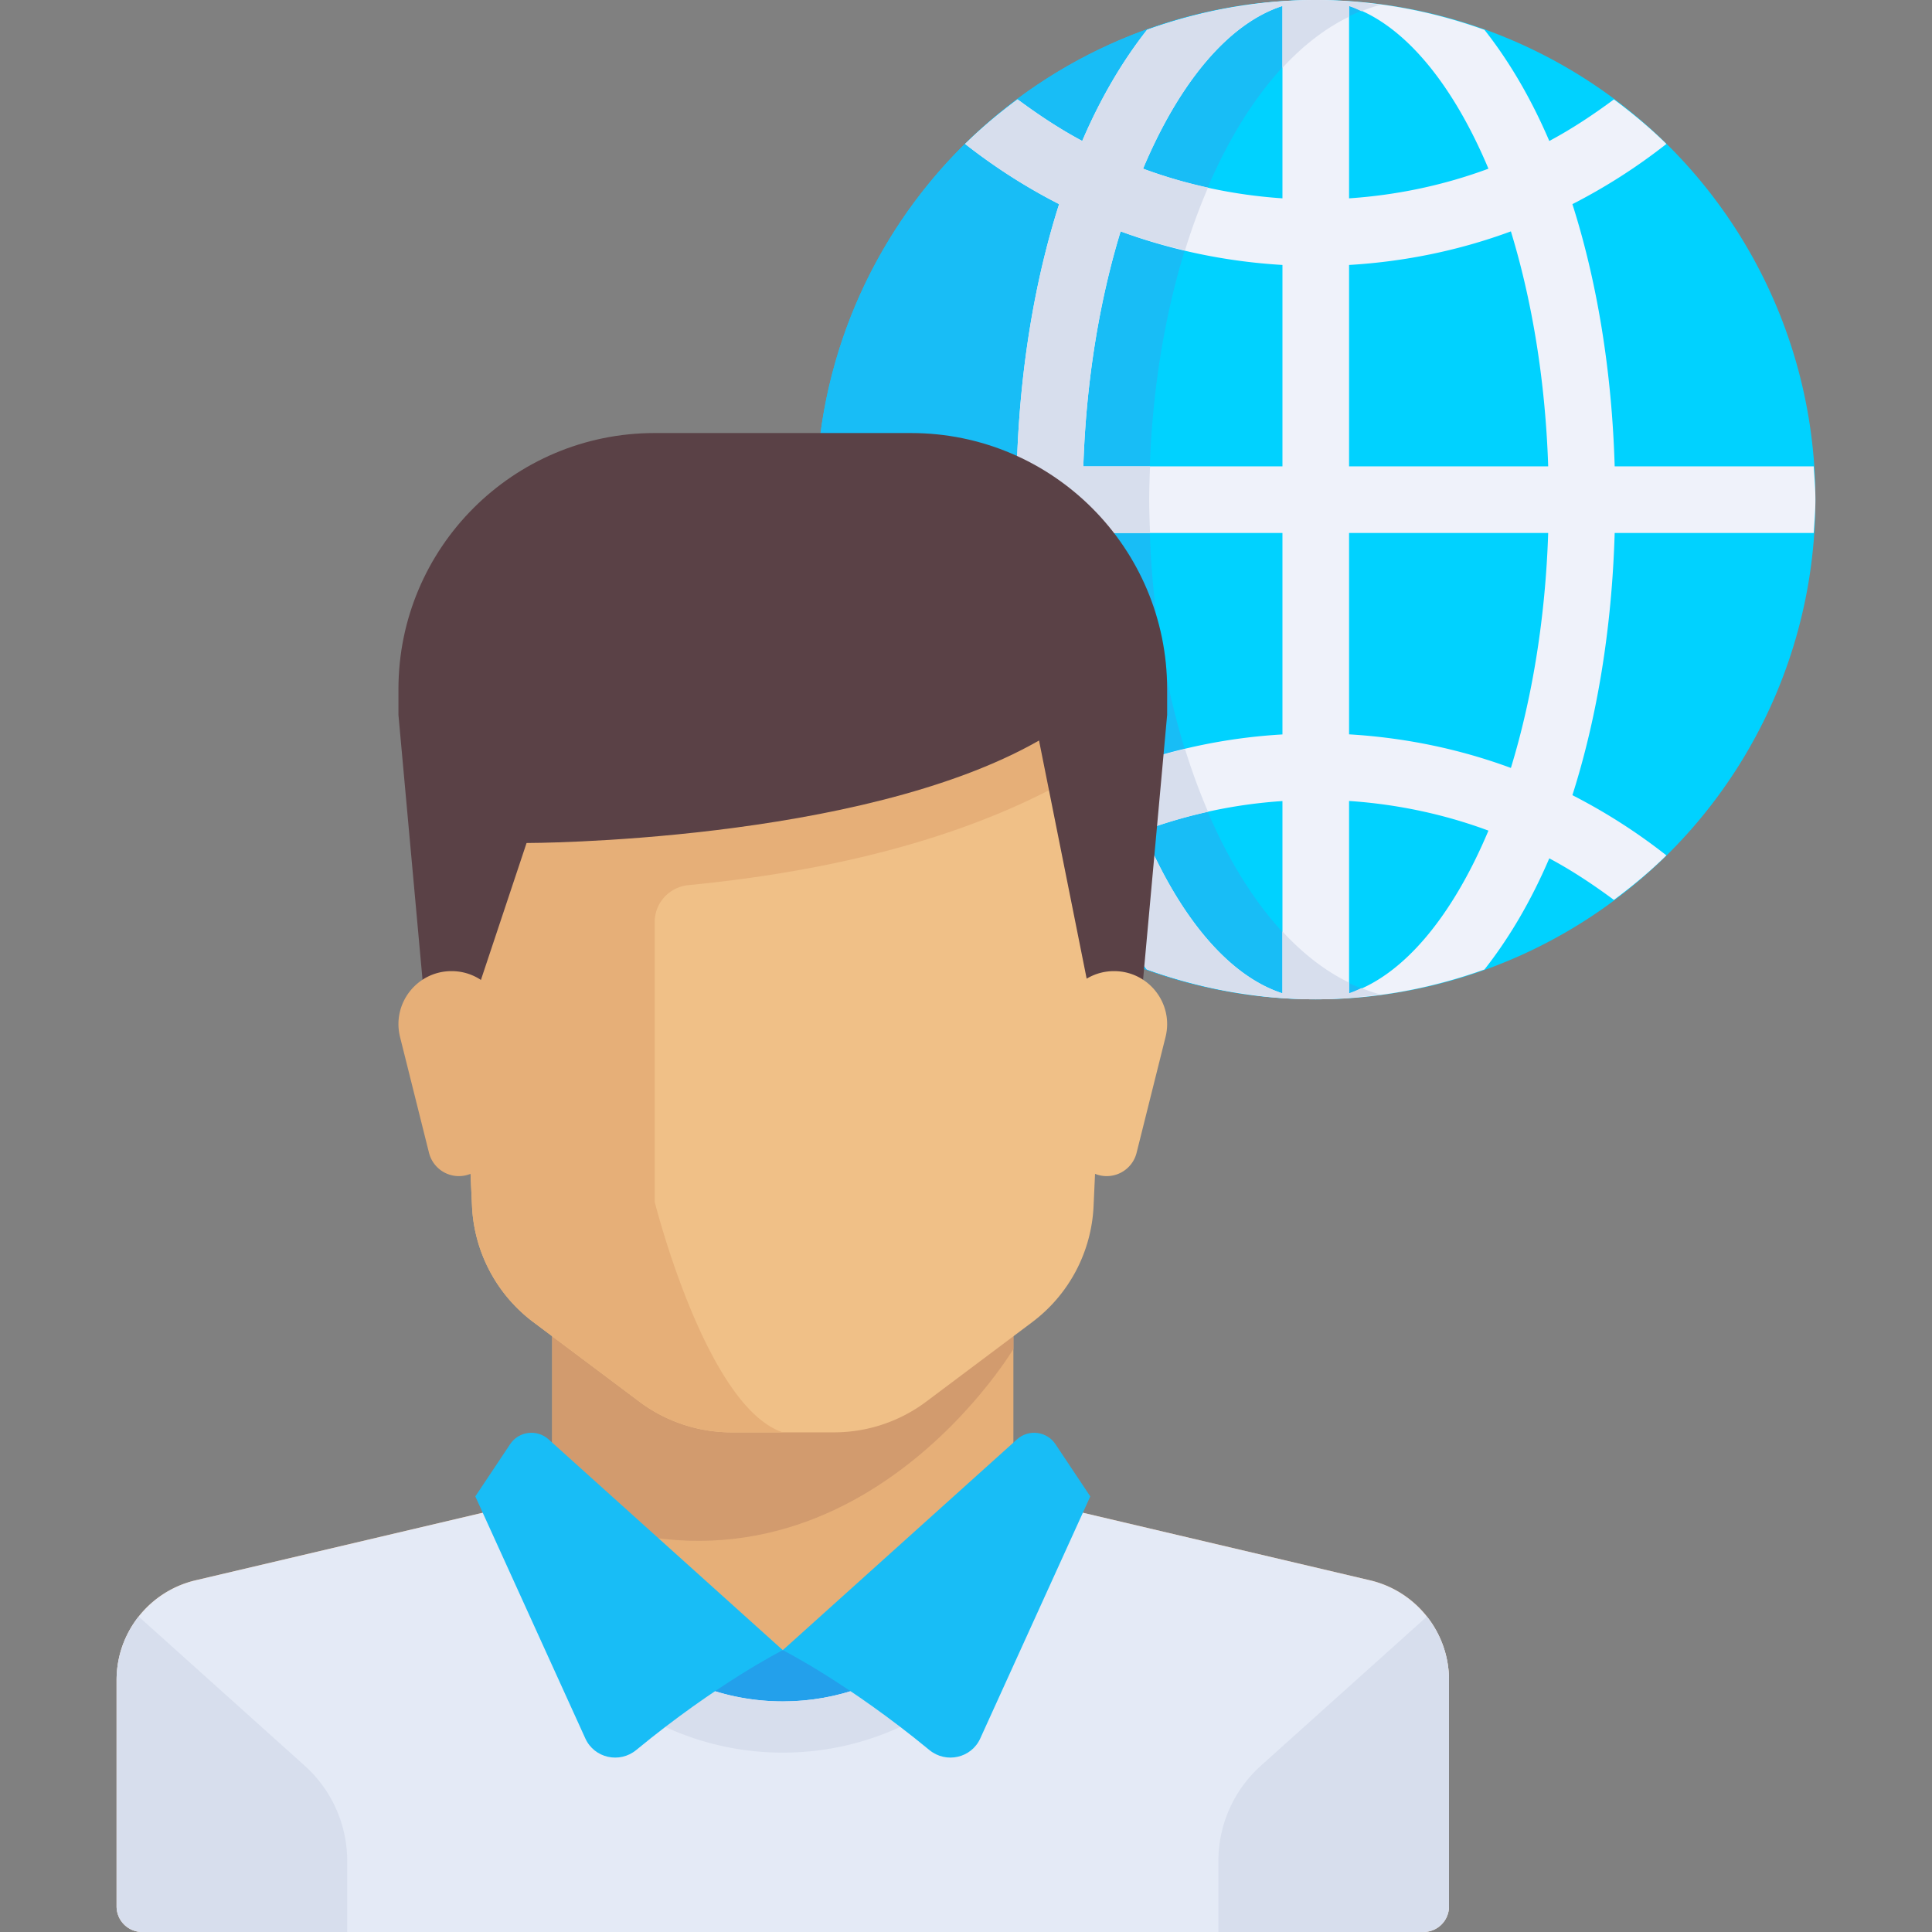 <svg xmlns="http://www.w3.org/2000/svg" viewBox="0 0 512.001 512.001"><rect x="0" y="0" width="512.001" height="512.001" fill="#808080" stroke="none"/><circle cx="348.69" cy="132.414" r="132.414" fill="#00d2ff"/><path d="M304.552 132.414c0-67.262 26.771-122.678 61.409-131.16C360.295.513 354.558 0 348.69 0c-73.13 0-132.414 59.284-132.414 132.414S275.56 264.828 348.69 264.828c5.868 0 11.605-.513 17.271-1.254-34.638-8.482-61.409-63.898-61.409-131.16z" fill="#18bdf6"/><path d="M416.705 54.099a152.677 152.677 0 0 0 24.913-15.955c-4.332-4.271-9.024-8.158-13.909-11.802-5.489 4.062-11.154 7.834-17.129 11.016-4.884-11.405-10.709-21.236-17.175-29.45C379.416 2.881 364.407 0 348.69 0s-30.725 2.881-44.712 7.906c-6.467 8.215-12.292 18.046-17.176 29.45-5.976-3.181-11.641-6.955-17.129-11.016-4.885 3.646-9.577 7.532-13.909 11.802a152.677 152.677 0 0 0 24.913 15.955c-6.484 20.349-10.452 43.948-11.206 69.487h-52.749c-.194 2.931-.446 5.847-.446 8.828s.252 5.897.446 8.828h52.749c1.438 48.694 14.638 90.425 34.435 115.654 14.006 5.043 29.039 7.934 44.783 7.934 15.716 0 30.726-2.881 44.713-7.906 6.467-8.215 12.291-18.046 17.175-29.45 5.976 3.181 11.641 6.955 17.129 11.016 4.885-3.646 9.577-7.531 13.909-11.802a152.677 152.677 0 0 0-24.913-15.955c6.484-20.349 10.452-43.948 11.206-69.487h52.749c.194-2.931.446-5.847.446-8.828s-.252-5.897-.446-8.828h-52.749c-.753-25.541-4.72-49.141-11.203-69.489zm-76.842 209.147c-14.434-4.66-27.405-20.497-36.911-43.071a130.833 130.833 0 0 1 36.911-7.886v50.957zm0-68.612A148.23 148.23 0 0 0 297 203.581c-5.613-18.335-9.165-39.628-9.906-62.34h52.769v53.393zm0-71.048h-52.768c.739-22.684 4.281-43.953 9.884-62.271 13.711 5.066 28.154 8.026 42.885 8.902v53.369h-.001zm0-71.023c-12.685-.856-25.118-3.475-36.935-7.859 9.508-22.603 22.489-38.46 36.935-43.123v50.982zm17.655-50.982c14.445 4.663 27.426 20.52 36.935 43.123-11.817 4.384-24.249 7.002-36.935 7.859V1.581zm0 261.665v-50.982c12.685.856 25.118 3.475 36.935 7.859-9.509 22.603-22.49 38.46-36.935 43.123zm42.885-59.734c-13.711-5.066-28.155-8.026-42.885-8.902v-53.369h52.768c-.739 22.684-4.282 43.953-9.883 62.271zm-42.885-79.926V70.218c14.731-.875 29.173-3.836 42.885-8.902 5.601 18.318 9.144 39.587 9.884 62.271h-52.769v-.001z" fill="#eff2fa"/><path d="M364.705 263.706c.393-.05.785-.106 1.176-.16-1.719-.425-3.403-1.041-5.08-1.693-1.091.488-2.174 1.033-3.284 1.391v-2.856c-6.268-3.029-12.188-7.613-17.655-13.543v16.398c-14.434-4.66-27.405-20.497-36.911-43.071 5.632-2.086 11.375-3.745 17.199-5.036a167.358 167.358 0 0 1-6.1-16.62c-5.759 1.373-11.46 2.998-17.051 5.063-5.613-18.335-9.165-39.628-9.906-62.34h17.677c-.104-2.927-.22-5.85-.22-8.828 0-2.977.116-5.9.22-8.828h-17.677c.739-22.684 4.281-43.953 9.884-62.271 5.567 2.057 11.281 3.674 17.059 5.038a167.161 167.161 0 0 1 6.099-16.632c-5.846-1.286-11.601-2.938-17.208-5.018 9.51-22.601 22.49-38.457 36.936-43.121V17.98c5.468-5.931 11.388-10.514 17.655-13.543V1.581c1.109.359 2.193.903 3.284 1.391 1.677-.651 3.361-1.267 5.08-1.693-.392-.053-.783-.11-1.176-.16-2.167-.269-4.344-.51-6.537-.691C355.033.198 351.887 0 348.69 0c-4.17 0-8.28.247-12.352.623-2.403.232-4.762.605-7.126.966-1.454.215-2.916.403-4.355.665a133.506 133.506 0 0 0-9.292 2.091c-.473.122-.948.238-1.42.365a137.105 137.105 0 0 0-10.166 3.196c-6.467 8.215-12.292 18.046-17.176 29.45-5.976-3.181-11.641-6.955-17.129-11.016l-.001.001a153.82 153.82 0 0 0-7.135 5.645 133.6 133.6 0 0 0-5.898 5.359c-.285.275-.595.52-.876.797a152.677 152.677 0 0 0 24.913 15.955c-6.484 20.349-10.452 43.948-11.206 69.487h-52.749c-.194 2.931-.446 5.847-.446 8.828 0 2.98.252 5.897.446 8.828h52.749c1.438 48.694 14.638 90.425 34.435 115.654a138.214 138.214 0 0 0 10.206 3.213c.456.122.917.235 1.375.353 3.076.81 6.194 1.517 9.352 2.109 1.426.259 2.873.445 4.313.658 2.381.365 4.759.743 7.182.975 4.073.378 8.184.626 12.356.626 3.197 0 6.343-.198 9.478-.43 2.192-.182 4.369-.421 6.537-.692z" fill="#d7deed"/><path d="M268.563 385.806V349.03H146.334v36.777a13.579 13.579 0 0 1-10.471 13.219l-84.026 19.77c-12.269 2.888-20.94 13.836-20.94 26.441v59.972A6.79 6.79 0 0 0 37.688 512H377.21a6.79 6.79 0 0 0 6.791-6.791v-59.972c0-12.605-8.671-23.553-20.941-26.44l-84.026-19.77a13.584 13.584 0 0 1-10.471-13.221z" fill="#e6af78"/><path d="M363.059 418.796l-84.026-19.77c-1.269-.298-2.436-.806-3.528-1.42l-68.056 39.7-65.402-41.62a13.525 13.525 0 0 1-6.182 3.34l-84.026 19.77c-12.27 2.888-20.941 13.836-20.941 26.441v59.974c0 3.75 3.04 6.791 6.791 6.791H377.21a6.79 6.79 0 0 0 6.791-6.791v-59.974c0-12.605-8.671-23.553-20.942-26.441z" fill="#e4eaf6"/><path d="M267.234 402.431l-59.785 34.874-60.36-38.411c4.415 29.414 29.716 51.992 60.36 51.992 29.41-.001 53.952-20.781 59.785-48.455z" fill="#23a0eb"/><path d="M146.334 385.806c0 4.558-2.289 8.66-5.866 11.139 80.561 40.36 128.094-39.448 128.094-39.448v-8.468H146.334v36.777z" fill="#d29b6e"/><path d="M119.173 189.453l5.918 130.183a40.745 40.745 0 0 0 16.255 30.744l28.077 21.058a40.744 40.744 0 0 0 24.446 8.149h27.161a40.74 40.74 0 0 0 24.446-8.149l28.077-21.058a40.742 40.742 0 0 0 16.255-30.744l5.917-130.183H119.173z" fill="#f0c087"/><path d="M119.173 189.453l5.917 130.182a40.749 40.749 0 0 0 16.255 30.745l28.077 21.058a40.744 40.744 0 0 0 24.446 8.149h13.581c-20.372-6.791-33.952-61.114-33.952-61.114v-74.112c0-5.106 3.894-9.302 8.975-9.794 38.037-3.684 81.016-13.236 113.252-35.775v-9.337H119.173v-.002z" fill="#e6af78"/><path d="M105.592 182.663v6.791l6.791 74.695h13.581l13.581-40.743s88.276 0 135.809-27.161l13.581 67.904h13.581l6.791-74.695v-6.791c0-37.503-30.402-67.904-67.904-67.904h-67.904c-37.505 0-67.907 30.402-67.907 67.904z" fill="#5a4146"/><path d="M308.879 274.824l-7.669 30.675a8.163 8.163 0 0 1-7.921 6.184 8.162 8.162 0 0 1-8.1-7.151l-3.922-31.373c-1.048-8.39 5.493-15.799 13.948-15.799h.026c9.146-.002 15.856 8.592 13.638 17.464z" fill="#f0c087"/><path d="M106.019 274.824l7.669 30.675a8.163 8.163 0 0 0 7.921 6.184 8.162 8.162 0 0 0 8.1-7.151l3.922-31.373c1.048-8.39-5.493-15.799-13.948-15.799h-.026c-9.146-.002-15.856 8.592-13.638 17.464z" fill="#e6af78"/><path d="M80.748 467.93l-44.002-39.527a27.113 27.113 0 0 0-5.848 16.833v59.974a6.79 6.79 0 0 0 6.791 6.791h54.324V493.19a33.957 33.957 0 0 0-11.265-25.26zm253.402 0l44.002-39.527a27.108 27.108 0 0 1 5.849 16.833v59.974a6.79 6.79 0 0 1-6.791 6.791h-54.324V493.19a33.952 33.952 0 0 1 11.264-25.26zm-126.701-3.463c37.852 0 69.142-28.326 73.973-64.879l-2.389-.562c-1.269-.298-2.436-.806-3.528-1.42l-8.279 4.83c-5.85 27.639-30.422 48.451-59.777 48.451-30.589 0-55.927-22.616-60.356-51.989l-5.046-3.211a13.507 13.507 0 0 1-6.182 3.34l-2.389.562c4.831 36.552 36.121 64.878 73.973 64.878z" fill="#d7deed"/><path d="M145.381 381.444l62.068 55.861s-17.383 8.775-38.834 26.461c-4.425 3.648-11.118 2.171-13.492-3.051l-29.161-64.153 9.225-13.837c2.298-3.446 7.116-4.05 10.194-1.281zm124.136 0l-62.068 55.861s17.383 8.775 38.834 26.461c4.425 3.648 11.118 2.171 13.492-3.051l29.161-64.153-9.225-13.837c-2.298-3.446-7.117-4.05-10.194-1.281z" fill="#18bdf6"/></svg>